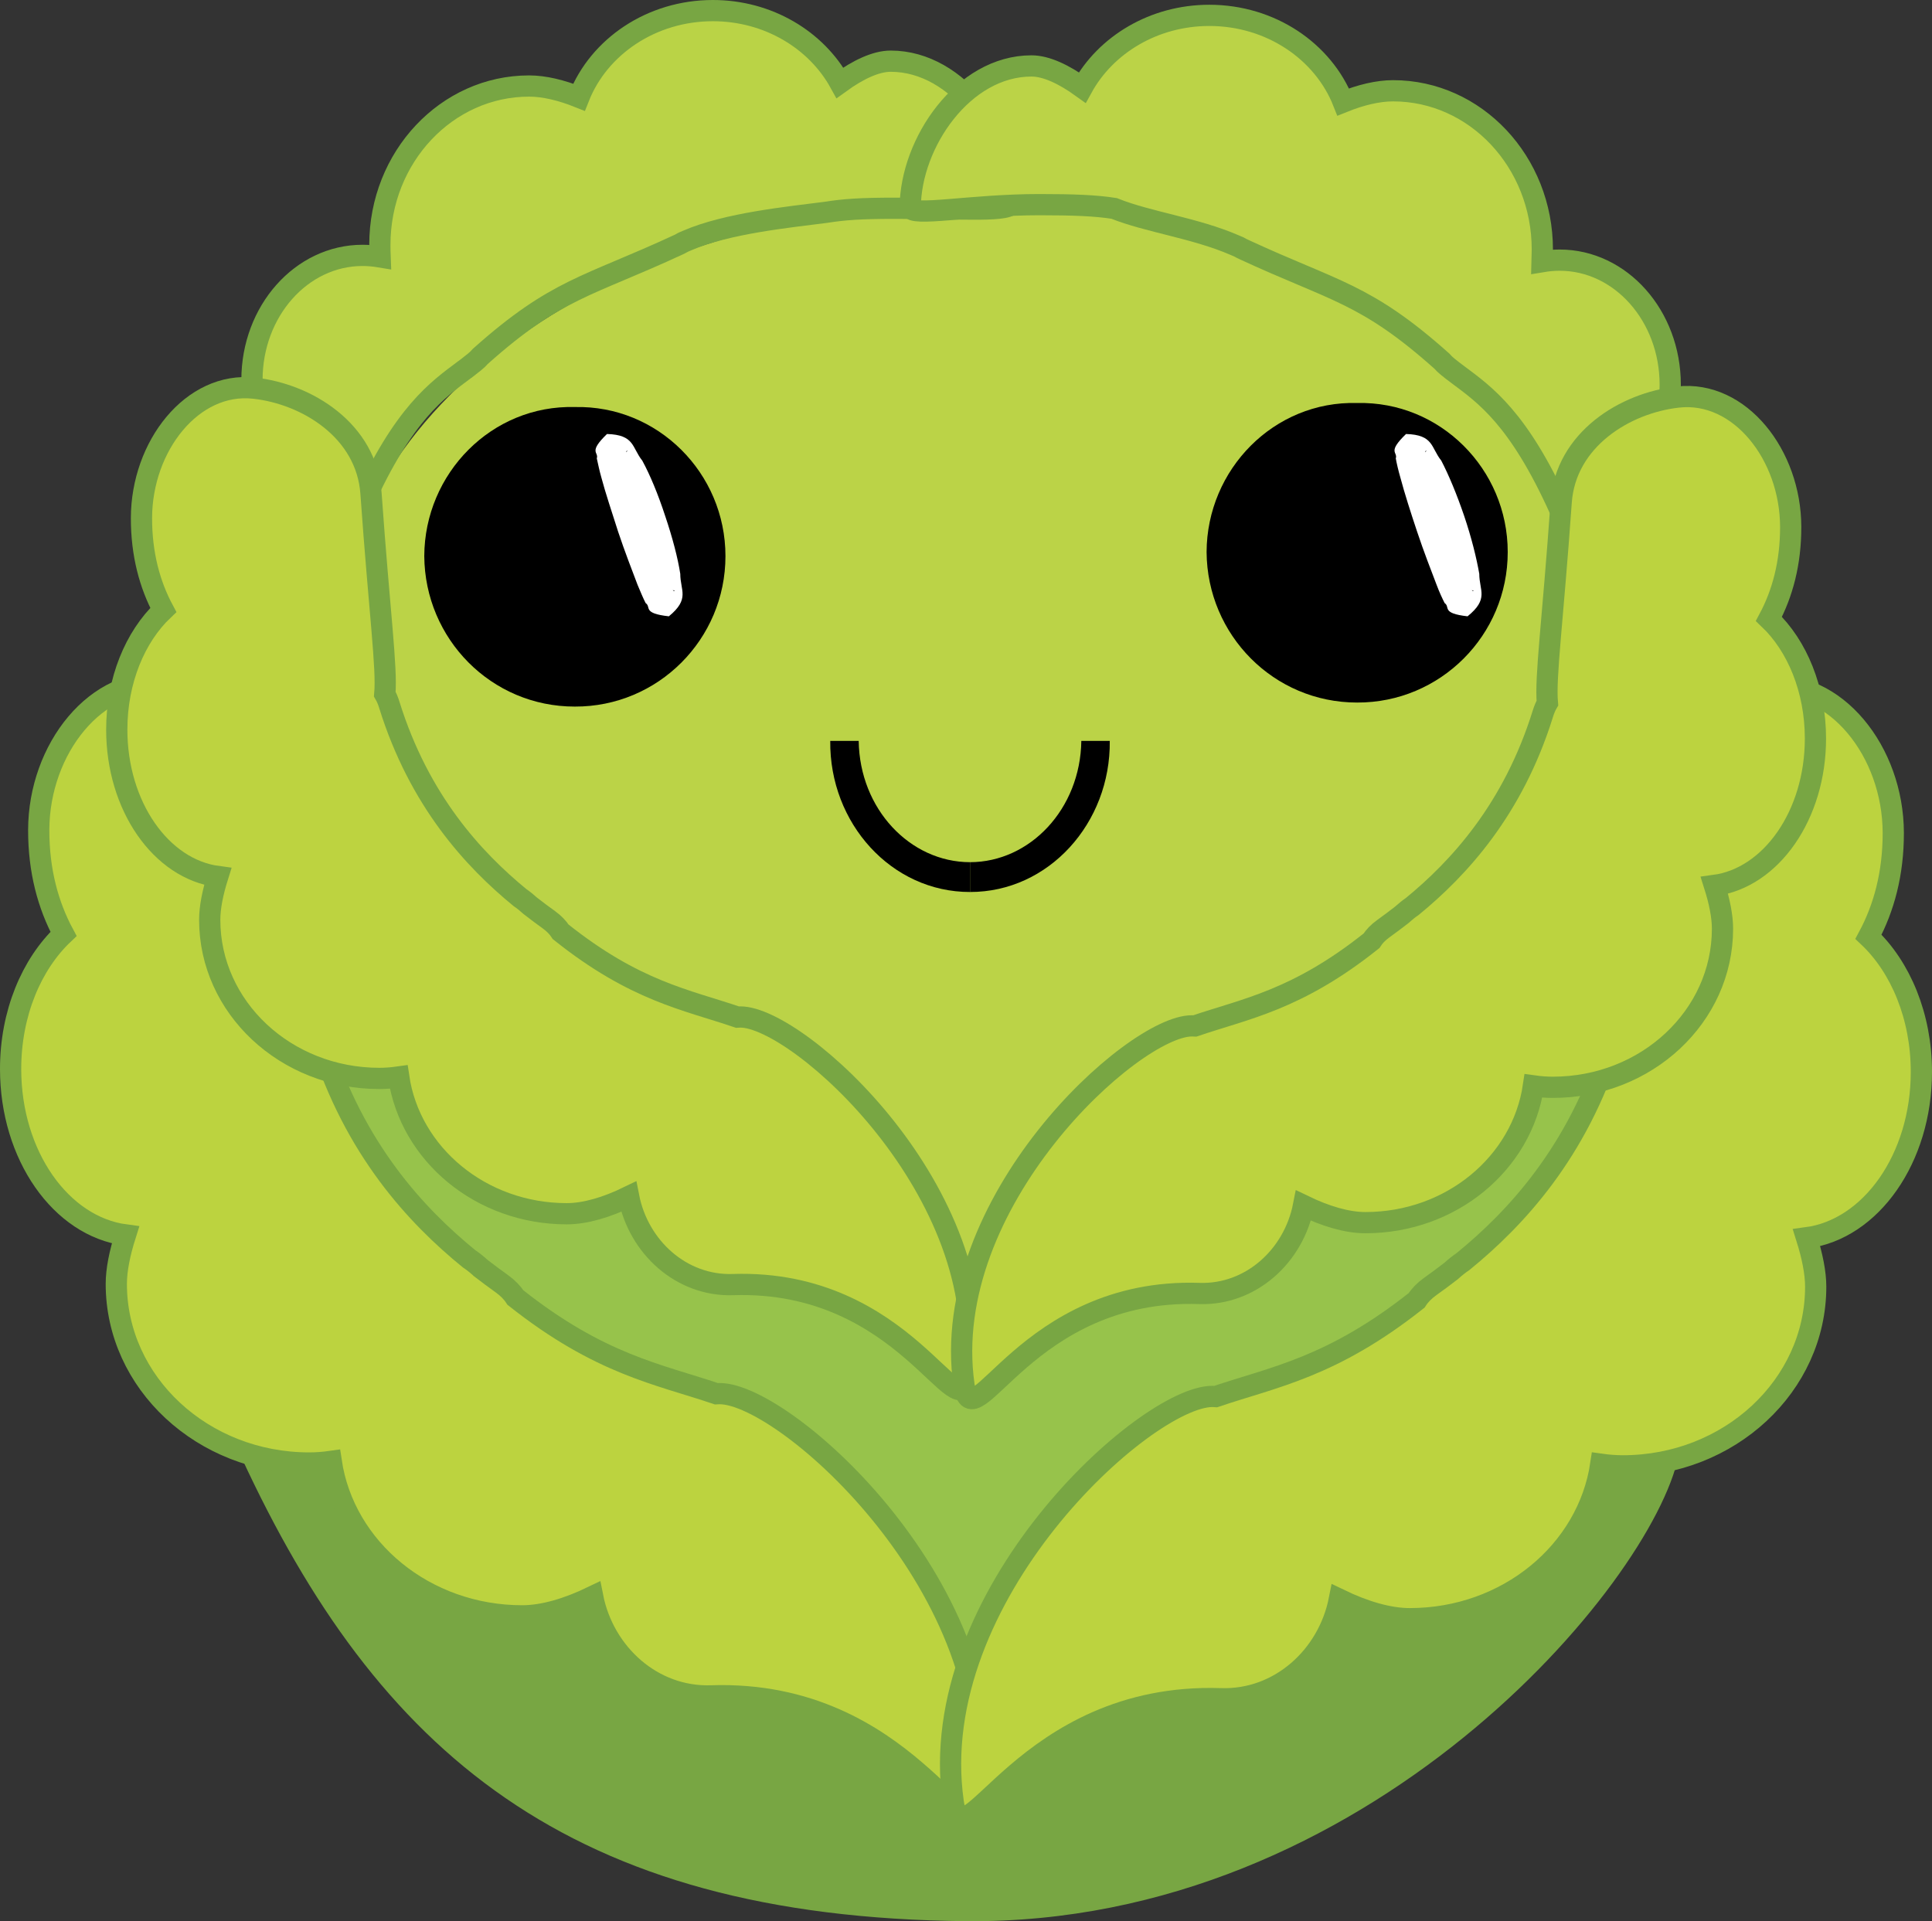 <?xml version="1.0" encoding="utf-8"?>
<svg x="134.75pt" y="14.75pt" width="45.5pt" height="45.25pt" viewBox="134.75 14.75 45.5 45.25" xmlns="http://www.w3.org/2000/svg" xmlns:xlink="http://www.w3.org/1999/xlink">
  <rect x="134.75" y="14.75" width="45.5" height="45.25" fill="#333333" stroke="none"/>
  <defs>
    <title>Path</title>
    <g id="1">
      <defs>
        <path id="2" d="M157.845,53.638 C167.298,53.638,175.825,41.644,174.28,49.043 C173.652,52.055,166.964,60.085,157.511,59.999 C148.124,59.915,143.634,55.99,140.435,49.074 C137.287,42.267,148.392,53.638,157.845,53.638 z"/>
      </defs>
      <use xlink:href="#2" style="fill:#78a643;fill-opacity:1;fill-rule:evenodd;opacity:1;stroke:none;"/>
    </g>
  </defs>
  <use xlink:href="#1"/>
  <defs>
    <title>Path Copy</title>
    <g id="3">
      <defs>
        <path id="4" d="M157.468,45.121 C166.921,45.121,174.099,33.723,172.554,41.123 C171.925,44.134,167.232,53.494,157.78,53.409 C148.392,53.324,145.914,48.451,142.716,41.535 C139.568,34.728,148.015,45.121,157.468,45.121 z"/>
      </defs>
      <use xlink:href="#4" style="fill:#97c34b;fill-opacity:1;fill-rule:evenodd;opacity:1;stroke:none;"/>
    </g>
  </defs>
  <use xlink:href="#3"/>
  <defs>
    <title>Path</title>
    <g id="5">
      <defs>
        <path id="6" d="M157.454,19.579 C165.654,19.579,172.302,24.34,172.302,30.212 C172.302,36.084,157.371,45.145,157.371,45.145 C157.371,45.145,142.605,36.084,142.605,30.212 C142.605,24.34,149.253,19.579,157.454,19.579 z"/>
      </defs>
      <use xlink:href="#6" style="fill:#bbd347;fill-opacity:1;fill-rule:evenodd;opacity:1;stroke:none;"/>
    </g>
  </defs>
  <use xlink:href="#5"/>
  <defs>
    <title>Shape 52 Copy</title>
    <g id="7">
      <defs>
        <path id="8" d="M143.701,20.801 C143.697,20.706,143.696,20.61,143.696,20.515 C143.696,18.45,145.27,16.776,147.211,16.776 C147.568,16.776,147.973,16.875,148.385,17.04 C148.856,15.85,150.09,15,151.538,15 C152.844,15,153.975,15.691,154.531,16.7 C154.958,16.391,155.378,16.191,155.727,16.191 C157.337,16.191,158.572,18.007,158.582,19.517 C158.584,19.755,157.444,19.655,155.834,19.655 C155.014,19.655,154.633,19.683,154.199,19.751 C153.34,19.863,151.877,20.005,150.936,20.414 C150.904,20.428,150.871,20.442,150.84,20.455 C150.804,20.476,150.767,20.496,150.726,20.515 C148.59,21.506,147.859,21.54,146.065,23.141 C146.025,23.188,145.977,23.233,145.923,23.277 C145.884,23.309,145.844,23.34,145.804,23.371 C145.765,23.403,145.726,23.432,145.688,23.459 C145.052,23.936,144.26,24.476,143.288,26.631 C142.668,28.005,140.684,25.318,140.684,23.698 C140.684,22.078,141.85,20.765,143.288,20.765 C143.419,20.765,143.557,20.777,143.701,20.801 z"/>
      </defs>
      <use xlink:href="#8" style="fill:#bad346;fill-opacity:1;fill-rule:evenodd;opacity:1;stroke:none;"/>
      <use xlink:href="#8" style="fill:none;opacity:1;stroke:#78a643;stroke-linecap:butt;stroke-linejoin:miter;stroke-miterlimit:10;stroke-opacity:1;stroke-width:0.5;"/>
    </g>
  </defs>
  <use xlink:href="#7"/>
  <defs>
    <title>Shape 52</title>
    <g id="9">
      <defs>
        <path id="10" d="M171.068,20.913 C171.071,20.818,171.073,20.722,171.073,20.626 C171.073,18.562,169.499,16.888,167.558,16.888 C167.201,16.888,166.796,16.986,166.384,17.152 C165.913,15.961,164.679,15.112,163.231,15.112 C161.925,15.112,160.793,15.803,160.238,16.812 C159.81,16.503,159.391,16.303,159.042,16.303 C157.432,16.303,156.197,18.119,156.187,19.629 C156.185,19.866,157.612,19.57,159.222,19.57 C160.043,19.57,160.555,19.591,160.989,19.659 C161.791,19.982,162.891,20.117,163.833,20.526 C163.865,20.54,163.897,20.554,163.929,20.567 C163.965,20.588,164.002,20.608,164.043,20.626 C166.179,21.617,166.91,21.652,168.704,23.253 C168.744,23.299,168.791,23.345,168.846,23.389 C168.885,23.421,168.924,23.452,168.964,23.483 C169.004,23.515,169.043,23.544,169.081,23.571 C169.717,24.048,170.509,24.588,171.481,26.743 C172.1,28.116,174.085,25.43,174.085,23.81 C174.085,22.19,172.919,20.877,171.481,20.877 C171.35,20.877,171.212,20.889,171.068,20.913 z"/>
      </defs>
      <use xlink:href="#10" style="fill:#bbd347;fill-opacity:1;fill-rule:evenodd;opacity:1;stroke:none;"/>
      <use xlink:href="#10" style="fill:none;opacity:1;stroke:#78a643;stroke-linecap:butt;stroke-linejoin:miter;stroke-miterlimit:10;stroke-opacity:1;stroke-width:0.5;"/>
    </g>
  </defs>
  <use xlink:href="#9"/>
  <defs>
    <title>Shape 51 Copy</title>
    <g id="11">
      <defs>
        <path id="12" d="M151.618,47.576 C150.257,47.115,148.881,46.891,146.887,45.31 C146.813,45.194,146.709,45.087,146.573,44.989 C146.413,44.874,146.245,44.75,146.071,44.616 C146.071,44.616,146.062,44.607,146.062,44.607 C145.973,44.526,145.885,44.457,145.797,44.398 C144.558,43.388,143.099,41.828,142.297,39.264 C142.263,39.156,142.223,39.063,142.177,38.985 C142.24,38.294,142.034,36.81,141.808,33.639 C141.69,31.978,140.102,30.998,138.675,30.844 C137.02,30.666,135.667,32.39,135.662,34.296 C135.66,35.261,135.884,36.072,136.246,36.747 C135.491,37.461,135,38.62,135,39.929 C135,41.963,136.185,43.636,137.705,43.837 C137.568,44.269,137.489,44.663,137.489,44.989 C137.489,47.319,139.523,49.208,142.031,49.208 C142.199,49.208,142.373,49.195,142.55,49.17 C142.855,51.225,144.753,52.808,147.049,52.808 C147.548,52.808,148.123,52.636,148.707,52.354 C148.971,53.699,150.121,54.739,151.499,54.693 C156.141,54.538,157.574,58.724,157.801,57.126 C158.491,52.271,153.271,47.574,151.698,47.574 C151.671,47.574,151.645,47.574,151.618,47.576 z"/>
      </defs>
      <use xlink:href="#12" style="fill:#bcd33f;fill-opacity:1;fill-rule:evenodd;opacity:1;stroke:none;"/>
      <use xlink:href="#12" style="fill:none;opacity:1;stroke:#78a643;stroke-linecap:butt;stroke-linejoin:miter;stroke-miterlimit:10;stroke-opacity:1;stroke-width:0.5;"/>
    </g>
  </defs>
  <use xlink:href="#11"/>
  <defs>
    <title>Shape 51 Copy Copy</title>
    <g id="13">
      <defs>
        <path id="14" d="M163.382,47.643 C164.743,47.182,166.119,46.958,168.113,45.377 C168.187,45.261,168.291,45.153,168.427,45.055 C168.587,44.941,168.755,44.817,168.929,44.682 C168.929,44.682,168.938,44.674,168.938,44.674 C169.027,44.593,169.115,44.524,169.203,44.465 C170.442,43.455,171.901,41.895,172.703,39.331 C172.737,39.222,172.777,39.13,172.823,39.052 C172.76,38.361,172.966,36.877,173.192,33.706 C173.31,32.045,174.899,31.065,176.325,30.911 C177.98,30.732,179.333,32.457,179.338,34.363 C179.34,35.328,179.116,36.139,178.754,36.814 C179.509,37.527,180,38.687,180,39.996 C180,42.03,178.815,43.703,177.296,43.904 C177.432,44.336,177.511,44.73,177.511,45.055 C177.511,47.386,175.477,49.275,172.969,49.275 C172.801,49.275,172.627,49.262,172.45,49.237 C172.145,51.292,170.247,52.875,167.951,52.875 C167.452,52.875,166.877,52.703,166.293,52.421 C166.029,53.766,164.879,54.806,163.501,54.76 C158.859,54.605,157.426,58.791,157.199,57.193 C156.509,52.337,161.729,47.64,163.302,47.64 C163.329,47.64,163.355,47.641,163.382,47.643 z"/>
      </defs>
      <use xlink:href="#14" style="fill:#bcd33f;fill-opacity:1;fill-rule:evenodd;opacity:1;stroke:none;"/>
      <use xlink:href="#14" style="fill:none;opacity:1;stroke:#78a643;stroke-linecap:butt;stroke-linejoin:miter;stroke-miterlimit:10;stroke-opacity:1;stroke-width:0.5;"/>
    </g>
  </defs>
  <use xlink:href="#13"/>
  <defs>
    <title>Shape 51</title>
    <g id="15">
      <defs>
        <path id="16" d="M152.115,38.705 C150.918,38.297,149.708,38.098,147.955,36.698 C147.889,36.596,147.798,36.501,147.678,36.414 C147.538,36.313,147.39,36.203,147.237,36.084 C147.237,36.084,147.228,36.076,147.228,36.076 C147.15,36.005,147.073,35.943,146.996,35.891 C145.906,34.997,144.623,33.616,143.917,31.346 C143.888,31.25,143.852,31.168,143.812,31.099 C143.868,30.487,143.686,29.174,143.487,26.366 C143.383,24.896,141.987,24.028,140.732,23.892 C139.276,23.733,138.086,25.26,138.082,26.948 C138.08,27.802,138.277,28.52,138.596,29.117 C137.932,29.749,137.5,30.776,137.5,31.935 C137.5,33.736,138.542,35.217,139.878,35.395 C139.758,35.777,139.689,36.126,139.689,36.414 C139.689,38.477,141.477,40.15,143.684,40.15 C143.831,40.15,143.984,40.138,144.14,40.116 C144.408,41.936,146.078,43.337,148.097,43.337 C148.536,43.337,149.041,43.185,149.555,42.935 C149.787,44.126,150.799,45.046,152.011,45.006 C156.093,44.869,157.353,48.574,157.553,47.16 C158.16,42.861,153.569,38.703,152.186,38.703 C152.162,38.703,152.139,38.703,152.115,38.705 z"/>
      </defs>
      <use xlink:href="#16" style="fill:#bdd340;fill-opacity:1;fill-rule:evenodd;opacity:1;stroke:none;"/>
      <use xlink:href="#16" style="fill:none;opacity:1;stroke:#78a643;stroke-linecap:butt;stroke-linejoin:miter;stroke-miterlimit:10;stroke-opacity:1;stroke-width:0.5;"/>
    </g>
  </defs>
  <use xlink:href="#15"/>
  <defs>
    <title>Shape 51 Copy</title>
    <g id="17">
      <defs>
        <path id="18" d="M162.889,38.914 C164.086,38.507,165.296,38.308,167.05,36.908 C167.115,36.806,167.206,36.711,167.327,36.624 C167.467,36.523,167.615,36.413,167.768,36.294 C167.768,36.294,167.776,36.286,167.776,36.286 C167.854,36.215,167.932,36.153,168.009,36.101 C169.099,35.207,170.382,33.825,171.087,31.556 C171.117,31.46,171.152,31.378,171.192,31.309 C171.137,30.697,171.319,29.383,171.517,26.576 C171.621,25.105,173.018,24.238,174.273,24.101 C175.728,23.943,176.919,25.47,176.922,27.158 C176.924,28.012,176.728,28.73,176.409,29.327 C177.073,29.959,177.505,30.986,177.505,32.145 C177.505,33.946,176.462,35.426,175.126,35.605 C175.247,35.987,175.316,36.336,175.316,36.624 C175.316,38.687,173.527,40.359,171.321,40.359 C171.173,40.359,171.02,40.348,170.864,40.326 C170.596,42.145,168.927,43.547,166.907,43.547 C166.469,43.547,165.964,43.394,165.449,43.145 C165.217,44.335,164.206,45.256,162.994,45.215 C158.911,45.078,157.651,48.784,157.452,47.37 C156.845,43.071,161.435,38.912,162.819,38.912 C162.842,38.912,162.866,38.913,162.889,38.914 z"/>
      </defs>
      <use xlink:href="#18" style="fill:#bcd33f;fill-opacity:1;fill-rule:evenodd;opacity:1;stroke:none;"/>
      <use xlink:href="#18" style="fill:none;opacity:1;stroke:#78a643;stroke-linecap:butt;stroke-linejoin:miter;stroke-miterlimit:10;stroke-opacity:1;stroke-width:0.5;"/>
    </g>
  </defs>
  <use xlink:href="#17"/>
  <g id="19">
    <title>Group Copy</title>
    <g id="20">
      <title>Group</title>
      <g id="21">
        <title>Group</title>
        <g id="22">
          <title>Group</title>
          <defs>
            <title>Shape 28</title>
            <g id="23">
              <defs>
                <path id="24" d="M166.712,24.576 C168.467,24.576,169.887,25.998,169.887,27.753 C169.887,29.507,168.467,30.929,166.712,30.929 C164.957,30.929,163.537,29.507,163.537,27.753 C163.537,25.998,164.957,24.576,166.712,24.576 z"/>
              </defs>
              <use xlink:href="#24" style="fill:#000000;fill-opacity:1;fill-rule:evenodd;opacity:1;stroke:none;"/>
            </g>
          </defs>
          <use xlink:href="#23"/>
        </g>
        <g id="25">
          <title>Group</title>
          <defs>
            <title>Shape 29</title>
            <g id="26">
              <defs>
                <path id="27" d="M166.712,24.921 C168.263,24.955,169.516,26.201,169.516,27.753 C169.516,29.302,168.263,30.555,166.712,30.561 C165.168,30.56,163.887,29.31,163.901,27.753 C163.894,26.19,165.161,24.964,166.712,24.921 z M166.712,24.242 C164.753,24.188,163.173,25.806,163.166,27.753 C163.18,29.704,164.746,31.298,166.712,31.297 C168.671,31.303,170.258,29.712,170.258,27.753 C170.258,25.796,168.664,24.197,166.712,24.242 z"/>
              </defs>
              <use xlink:href="#27" style="fill:#000000;fill-opacity:1;fill-rule:nonzero;opacity:1;stroke:none;"/>
            </g>
          </defs>
          <use xlink:href="#26"/>
        </g>
      </g>
    </g>
    <g id="28">
      <title>Group</title>
      <g id="29">
        <title>Group</title>
        <g id="30">
          <title>Group</title>
          <defs>
            <title>Shape 30</title>
            <g id="31">
              <defs>
                <path id="32" d="M148.288,24.672 C150.043,24.672,151.463,26.094,151.463,27.848 C151.463,29.602,150.043,31.024,148.288,31.024 C146.533,31.024,145.113,29.602,145.113,27.848 C145.113,26.094,146.533,24.672,148.288,24.672 z"/>
              </defs>
              <use xlink:href="#32" style="fill:#000000;fill-opacity:1;fill-rule:evenodd;opacity:1;stroke:none;"/>
            </g>
          </defs>
          <use xlink:href="#31"/>
        </g>
        <g id="33">
          <title>Group</title>
          <defs>
            <title>Shape 31</title>
            <g id="34">
              <defs>
                <path id="35" d="M148.288,25.017 C149.839,25.051,151.092,26.296,151.092,27.848 C151.092,29.397,149.839,30.65,148.288,30.657 C146.744,30.655,145.463,29.406,145.477,27.848 C145.47,26.286,146.737,25.06,148.288,25.017 z M148.288,24.337 C146.329,24.284,144.749,25.902,144.742,27.848 C144.756,29.8,146.322,31.394,148.288,31.392 C150.247,31.399,151.835,29.808,151.835,27.848 C151.835,25.891,150.24,24.293,148.288,24.337 z"/>
              </defs>
              <use xlink:href="#35" style="fill:#000000;fill-opacity:1;fill-rule:nonzero;opacity:1;stroke:none;"/>
            </g>
          </defs>
          <use xlink:href="#34"/>
        </g>
      </g>
    </g>
    <g id="36">
      <title>Group</title>
      <g id="37">
        <title>Group</title>
        <g id="38">
          <title>Group</title>
          <defs>
            <title>Shape 32</title>
            <g id="39">
              <defs>
                <path id="40" d="M154.303,32.2 C154.281,34.139,155.745,35.762,157.595,35.759 C157.595,35.526,157.595,35.292,157.595,35.057 C156.182,35.055,154.995,33.805,154.973,32.2 C154.755,32.2,154.529,32.2,154.303,32.2 z"/>
              </defs>
              <use xlink:href="#40" style="fill:#000000;fill-opacity:1;fill-rule:nonzero;opacity:1;stroke:none;"/>
            </g>
          </defs>
          <use xlink:href="#39"/>
        </g>
      </g>
    </g>
    <g id="41">
      <title>Group</title>
      <g id="42">
        <title>Group</title>
        <g id="43">
          <title>Group</title>
          <defs>
            <title>Shape 33</title>
            <g id="44">
              <defs>
                <path id="45" d="M160.216,32.2 C160.194,33.805,159.007,35.055,157.595,35.057 C157.595,35.292,157.595,35.526,157.595,35.759 C159.444,35.762,160.908,34.139,160.886,32.2 C160.661,32.2,160.442,32.2,160.216,32.2 z"/>
              </defs>
              <use xlink:href="#45" style="fill:#000000;fill-opacity:1;fill-rule:nonzero;opacity:1;stroke:none;"/>
            </g>
          </defs>
          <use xlink:href="#44"/>
        </g>
      </g>
    </g>
    <g id="46">
      <title>Group</title>
      <g id="47">
        <title>Group</title>
        <g id="48">
          <title>Group</title>
          <defs>
            <title>Shape 34</title>
            <g id="49">
              <defs>
                <path id="50" d="M149.162,25.313 C149.329,25.256,149.737,26.02,150.072,27.016 C150.415,28.014,150.553,28.868,150.385,28.924 C150.218,28.98,148.994,25.369,149.162,25.313 z"/>
              </defs>
              <use xlink:href="#50" style="fill:#ffffff;fill-opacity:1;fill-rule:evenodd;opacity:1;stroke:none;"/>
            </g>
          </defs>
          <use xlink:href="#49"/>
        </g>
        <g id="51">
          <title>Group</title>
          <defs>
            <title>Shape 35</title>
            <g id="52">
              <defs>
                <path id="53" d="M149.278,25.656 C148.791,25.579,149.155,25.634,149.235,25.941 C149.388,26.223,149.57,26.65,149.73,27.133 C149.897,27.615,150.014,28.064,150.065,28.381 C150.181,28.677,149.927,28.939,150.269,28.582 C150.859,28.668,150.56,28.713,150.597,28.62 C150.56,28.546,150.502,28.415,150.436,28.255 C150.298,27.938,150.145,27.491,149.985,27.046 C149.832,26.601,149.701,26.148,149.606,25.815 C149.57,25.647,149.526,25.51,149.519,25.426 C149.431,25.374,149.694,25.231,149.278,25.656 z M149.045,24.972 C148.594,25.409,148.856,25.39,148.805,25.547 C148.834,25.671,148.863,25.824,148.914,26.002 C149.009,26.36,149.162,26.817,149.308,27.275 C149.461,27.734,149.635,28.182,149.766,28.527 C149.839,28.699,149.897,28.842,149.956,28.955 C150.094,29.048,149.868,29.195,150.502,29.266 C151.004,28.854,150.771,28.66,150.771,28.266 C150.713,27.893,150.589,27.416,150.415,26.901 C150.247,26.387,150.058,25.933,149.876,25.599 C149.628,25.289,149.701,24.991,149.045,24.972 z"/>
              </defs>
              <use xlink:href="#53" style="fill:#ffffff;fill-opacity:1;fill-rule:nonzero;opacity:1;stroke:none;"/>
            </g>
          </defs>
          <use xlink:href="#52"/>
        </g>
      </g>
    </g>
    <g id="54">
      <title>Group</title>
      <g id="55">
        <title>Group</title>
        <g id="56">
          <title>Group</title>
          <defs>
            <title>Shape 36</title>
            <g id="57">
              <defs>
                <path id="58" d="M167.979,25.313 C168.147,25.256,168.554,26.02,168.889,27.016 C169.224,28.014,169.363,28.868,169.202,28.924 C169.035,28.98,167.812,25.369,167.979,25.313 z"/>
              </defs>
              <use xlink:href="#58" style="fill:#ffffff;fill-opacity:1;fill-rule:evenodd;opacity:1;stroke:none;"/>
            </g>
          </defs>
          <use xlink:href="#57"/>
        </g>
        <g id="59">
          <title>Group</title>
          <defs>
            <title>Shape 37</title>
            <g id="60">
              <defs>
                <path id="61" d="M168.096,25.656 C167.608,25.579,167.965,25.634,168.052,25.941 C168.205,26.223,168.387,26.65,168.547,27.133 C168.715,27.615,168.831,28.064,168.882,28.381 C168.991,28.677,168.744,28.939,169.086,28.582 C169.669,28.668,169.377,28.713,169.414,28.62 C169.37,28.546,169.312,28.415,169.246,28.255 C169.108,27.938,168.962,27.491,168.802,27.046 C168.649,26.601,168.518,26.148,168.423,25.815 C168.38,25.647,168.343,25.51,168.336,25.426 C168.248,25.374,168.511,25.231,168.096,25.656 z M167.863,24.972 C167.411,25.409,167.673,25.39,167.622,25.547 C167.644,25.671,167.68,25.824,167.731,26.002 C167.826,26.36,167.972,26.817,168.125,27.275 C168.278,27.734,168.452,28.182,168.584,28.527 C168.649,28.699,168.715,28.842,168.773,28.955 C168.911,29.048,168.685,29.195,169.312,29.266 C169.821,28.854,169.588,28.66,169.588,28.266 C169.523,27.893,169.406,27.416,169.232,26.901 C169.057,26.387,168.867,25.933,168.693,25.599 C168.445,25.289,168.518,24.991,167.863,24.972 z"/>
              </defs>
              <use xlink:href="#61" style="fill:#ffffff;fill-opacity:1;fill-rule:nonzero;opacity:1;stroke:none;"/>
            </g>
          </defs>
          <use xlink:href="#60"/>
        </g>
      </g>
    </g>
  </g>
</svg>
